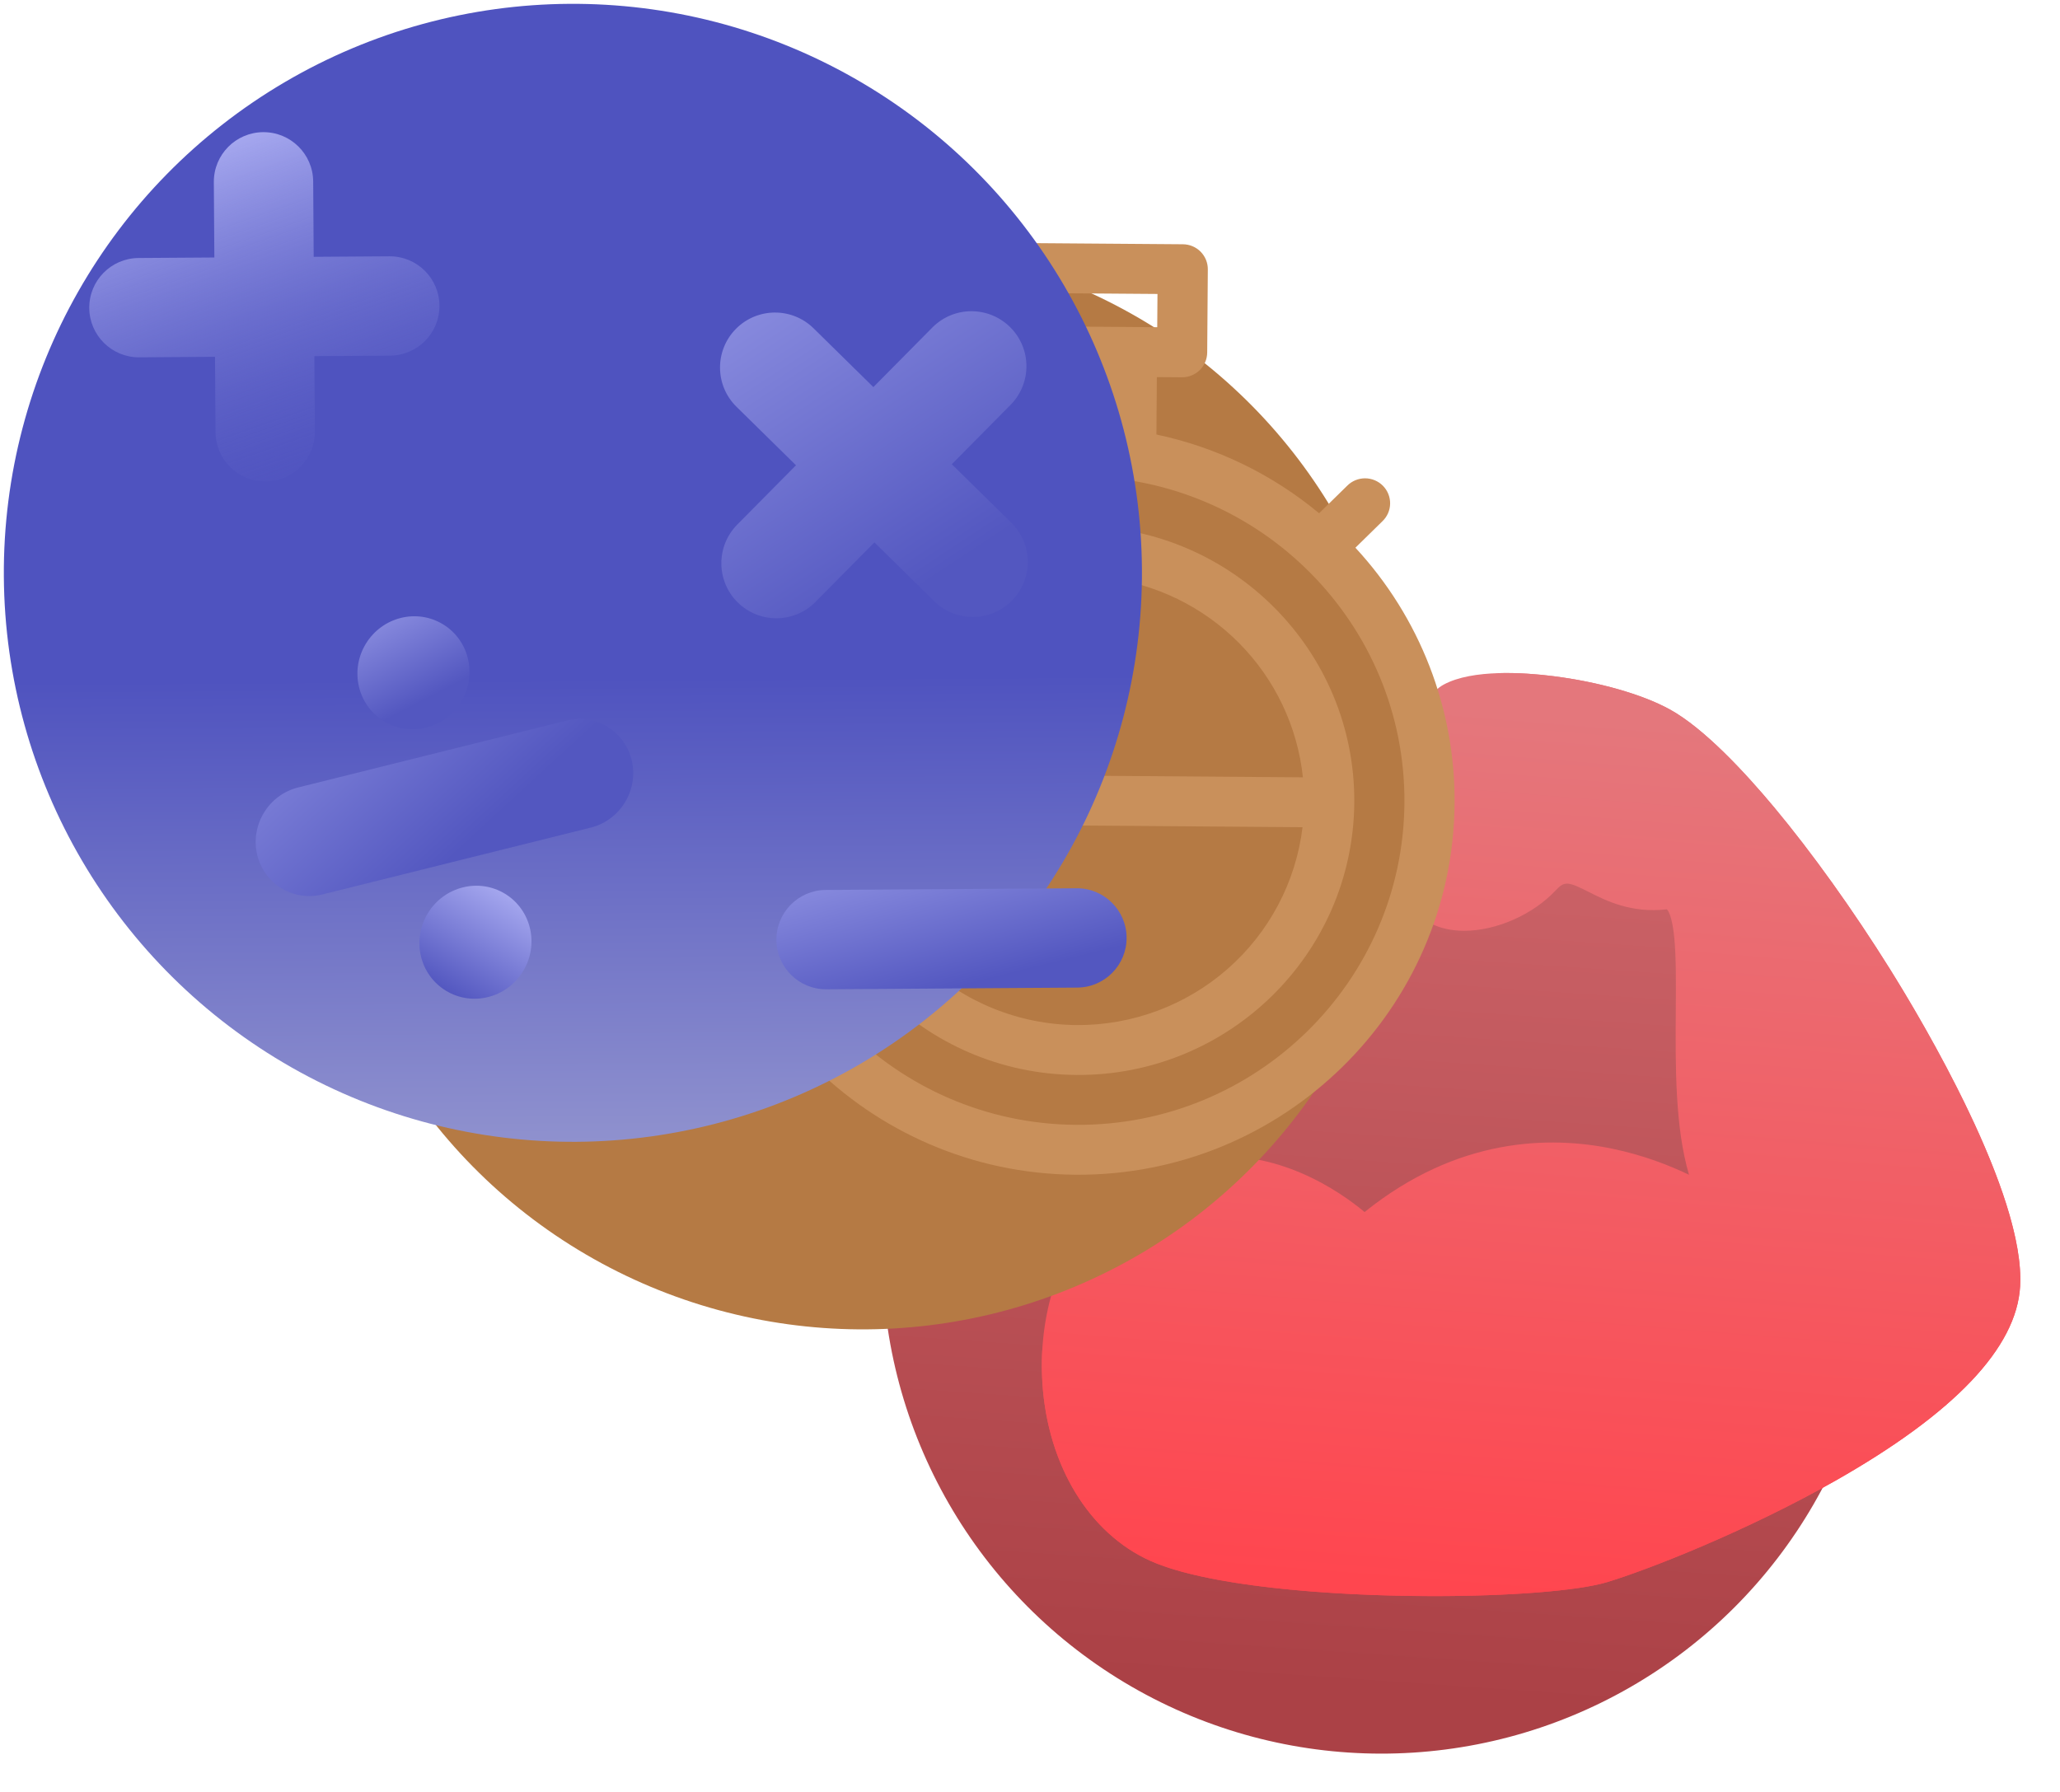 <svg width="362" height="315" viewBox="0 0 362 315" fill="none" xmlns="http://www.w3.org/2000/svg">
<g filter="url(#filter0_d)">
<circle cx="242.749" cy="215.413" r="87.718" transform="rotate(0.068 242.749 215.413)" fill="url(#paint0_linear)"/>
<g filter="url(#filter1_d)">
<path d="M332.103 162.184C325.616 151.807 318.392 141.715 311.759 133.768C306.738 127.751 299.474 119.879 293.384 116.549C288.558 113.909 280.919 111.733 272.948 110.728C267.935 110.096 258.767 109.449 253.683 112.218C249.229 114.643 247.163 123.607 246.327 128.733C244.992 136.921 244.816 147.97 248.711 152.159C250.727 154.327 253.7 155.475 257.31 155.478C257.315 155.478 257.321 155.478 257.326 155.478C262.974 155.48 269.444 152.607 273.426 148.329C274.951 146.689 275.631 146.857 279.175 148.646C282.313 150.231 286.61 152.402 292.836 151.718C292.874 151.713 292.902 151.713 292.918 151.713C293.056 151.83 293.835 152.661 294.228 156.808C294.549 160.202 294.517 164.718 294.483 169.499C294.415 179.245 294.339 189.964 296.805 198.356C293.331 196.688 288.72 194.891 283.299 193.772C272.411 191.524 256.179 191.718 239.798 204.908C237.692 203.151 233.786 200.254 228.676 198.063C218.301 193.616 207.957 194.226 198.761 199.831C193.346 203.131 189.043 208.363 186.318 214.962C183.814 221.026 182.729 227.944 183.181 234.968C184.112 249.442 191.401 261.42 202.203 266.229C212.025 270.602 233.191 272.382 251.665 272.403C265.207 272.419 277.303 271.491 282.421 269.947C289.613 267.776 306.859 261.022 322.515 252.136C343.453 240.253 354.38 228.754 354.993 217.959C355.918 201.663 337.706 171.148 332.103 162.184Z" fill="url(#paint1_linear)"/>
<path d="M355.022 216.747C355.024 214.463 354.712 212.184 354.254 209.95C350.825 193.144 336.88 169.828 332.101 162.183C325.615 151.807 318.39 141.715 311.758 133.768C306.736 127.751 299.472 119.879 293.383 116.548C288.557 113.908 280.917 111.732 272.946 110.728C270.309 110.396 266.523 110.059 262.787 110.218C270.18 111.298 277.142 113.358 281.649 115.824C287.738 119.154 295.002 127.027 300.024 133.043C306.656 140.99 313.881 151.082 320.367 161.459C325.971 170.423 344.182 200.938 343.258 217.235C343.182 218.572 342.947 219.92 342.555 221.278C341.253 225.787 338.346 229.655 334.527 232.382C330.818 235.029 326.593 237.7 321.852 240.391C306.196 249.276 288.951 256.03 281.758 258.201C276.64 259.745 264.544 260.674 251.002 260.658C232.529 260.636 211.363 258.856 201.541 254.484C192.128 250.293 185.385 240.658 183.189 228.673C183.049 230.748 183.043 232.853 183.18 234.969C184.111 249.442 191.4 261.421 202.202 266.23C208.488 269.028 219.423 270.763 231.324 271.657C236.511 272.044 241.711 272.27 246.913 272.359C248.496 272.386 250.08 272.402 251.664 272.404C265.206 272.42 277.302 271.491 282.42 269.947C289.612 267.776 306.858 261.022 322.514 252.137C343.452 240.253 354.379 228.755 354.992 217.96C355.014 217.556 355.022 217.151 355.022 216.747Z" fill="url(#paint2_linear)"/>
</g>
</g>
<g filter="url(#filter2_d)">
<ellipse cx="158.584" cy="144.202" rx="95.938" ry="95.432" transform="rotate(0.433 158.584 144.202)" fill="#B57A44"/>
<g filter="url(#filter3_d)">
<path d="M245.183 103.986L249.944 99.321C250.362 98.919 250.695 98.438 250.925 97.906C251.155 97.374 251.277 96.803 251.284 96.224C251.29 95.645 251.182 95.071 250.964 94.534C250.747 93.998 250.425 93.509 250.016 93.097C249.608 92.684 249.122 92.357 248.586 92.132C248.049 91.908 247.474 91.791 246.892 91.789C246.31 91.787 245.734 91.9 245.196 92.12C244.658 92.341 244.17 92.665 243.759 93.075L238.803 97.93C230.552 91.066 220.737 86.314 210.215 84.091L210.292 74.001L214.699 74.035C215.867 74.044 216.992 73.59 217.825 72.774C218.657 71.959 219.13 70.847 219.139 69.684L219.249 55.072C219.258 53.909 218.802 52.791 217.982 51.962C217.162 51.134 216.044 50.664 214.875 50.655L179.619 50.388C178.45 50.379 177.326 50.833 176.493 51.648C175.66 52.464 175.188 53.576 175.179 54.739L175.068 69.351C175.06 70.514 175.515 71.632 176.336 72.461C177.156 73.289 178.273 73.759 179.442 73.768L183.849 73.802L183.773 83.891C173.219 85.955 163.333 90.557 154.979 97.296L150.098 92.367C149.693 91.951 149.209 91.619 148.675 91.39C148.141 91.162 147.566 91.04 146.984 91.034C146.402 91.027 145.825 91.135 145.285 91.351C144.746 91.567 144.255 91.888 143.84 92.294C143.426 92.7 143.096 93.184 142.871 93.717C142.645 94.25 142.528 94.823 142.526 95.402C142.524 95.98 142.637 96.554 142.859 97.089C143.081 97.624 143.407 98.11 143.819 98.519L148.509 103.255C136.989 115.318 130.515 131.288 130.401 147.926C130.127 184.184 159.559 213.906 196.01 214.182C232.46 214.458 262.338 185.183 262.613 148.925C262.75 132.288 256.519 116.222 245.183 103.986ZM183.96 59.189L210.402 59.389L210.358 65.234L183.916 65.034L183.96 59.189ZM192.663 73.868L201.478 73.935L201.41 82.852C199.954 82.745 198.485 82.68 197.004 82.669C195.523 82.658 194.054 82.7 192.596 82.785L192.663 73.868ZM196.076 205.414C164.485 205.175 138.978 179.416 139.215 147.992C139.453 116.568 165.347 91.198 196.938 91.437C228.529 91.675 254.036 117.435 253.798 148.859C253.561 180.283 227.667 205.653 196.076 205.414Z" fill="#C9905B"/>
<path d="M196.873 100.204C170.142 100.002 148.232 121.47 148.031 148.059C147.83 174.648 169.413 196.445 196.144 196.647C222.874 196.849 244.785 175.382 244.986 148.792C245.187 122.203 223.604 100.406 196.873 100.204ZM235.959 144.34L200.949 144.075L201.212 109.25C210.141 110.325 218.439 114.38 224.751 120.754C231.062 127.128 235.013 135.443 235.959 144.34ZM196.21 187.879C186.073 187.802 176.351 183.867 169.039 176.882C161.728 169.897 157.382 160.393 156.894 150.321C156.406 140.25 159.813 130.375 166.416 122.724C173.019 115.074 182.316 110.228 192.398 109.183L192.101 148.392C192.092 149.555 192.548 150.673 193.369 151.502C194.189 152.33 195.306 152.801 196.475 152.809L235.893 153.107C234.724 162.739 230.034 171.606 222.715 178.018C215.397 184.431 205.963 187.941 196.21 187.879Z" fill="#C9905B"/>
<path d="M126.229 117.206L96.849 116.983C95.68 116.975 94.555 117.428 93.722 118.244C92.89 119.06 92.417 120.171 92.408 121.334C92.4 122.497 92.855 123.615 93.676 124.443C94.496 125.272 95.613 125.742 96.782 125.751L126.162 125.973C127.331 125.982 128.456 125.529 129.288 124.713C130.121 123.897 130.594 122.785 130.603 121.623C130.611 120.46 130.156 119.342 129.335 118.513C128.515 117.685 127.398 117.215 126.229 117.206Z" fill="#C9905B"/>
<path d="M124.458 156.649C124.467 155.486 124.011 154.367 123.191 153.539C122.37 152.711 121.253 152.24 120.084 152.231L90.704 152.009C89.535 152 88.411 152.454 87.578 153.27C86.745 154.085 86.272 155.197 86.264 156.36C86.255 157.522 86.711 158.641 87.531 159.469C88.351 160.298 89.469 160.768 90.638 160.777L120.018 160.999C121.187 161.008 122.311 160.554 123.144 159.739C123.977 158.923 124.449 157.811 124.458 156.649Z" fill="#C9905B"/>
<path d="M122.892 169.789L102.326 169.633C101.157 169.625 100.033 170.078 99.2 170.894C98.367 171.71 97.895 172.821 97.886 173.984C97.877 175.147 98.333 176.265 99.153 177.093C99.973 177.922 101.091 178.392 102.26 178.401L122.826 178.557C123.995 178.565 125.119 178.112 125.952 177.296C126.785 176.48 127.257 175.369 127.266 174.206C127.275 173.043 126.819 171.925 125.999 171.097C125.178 170.268 124.061 169.798 122.892 169.789Z" fill="#C9905B"/>
<path d="M124.591 139.114C124.599 137.951 124.143 136.832 123.323 136.004C122.503 135.176 121.385 134.705 120.217 134.697L82.022 134.408C80.853 134.399 79.729 134.852 78.896 135.668C78.064 136.484 77.591 137.595 77.582 138.758C77.573 139.921 78.029 141.039 78.849 141.868C79.67 142.696 80.787 143.166 81.956 143.175L120.15 143.464C121.319 143.473 122.444 143.019 123.276 142.204C124.109 141.388 124.582 140.276 124.591 139.114Z" fill="#C9905B"/>
</g>
</g>
<circle cx="100.673" cy="100.673" r="100" transform="rotate(-0.387 100.673 100.673)" fill="url(#paint3_linear)"/>
<g filter="url(#filter4_d)">
<path d="M45.173 141.782C45.763 144.383 47.347 146.476 49.431 147.755C51.507 149.029 54.078 149.495 56.655 148.853L103.809 137.108C108.975 135.821 112.209 130.57 111.032 125.378C109.855 120.184 104.713 117.02 99.55 118.307L52.396 130.052C47.23 131.338 43.997 136.59 45.173 141.782Z" fill="url(#paint4_linear)"/>
<path d="M67.439 118.397C72.052 121.226 78.126 119.713 81.007 115.018C83.888 110.322 82.485 104.221 77.873 101.392C73.261 98.562 67.186 100.075 64.305 104.771C61.424 109.466 62.828 115.567 67.439 118.397Z" fill="url(#paint5_linear)"/>
<path d="M78.333 165.755C82.945 168.585 89.02 167.072 91.901 162.376C94.782 157.68 93.378 151.579 88.766 148.75C84.154 145.92 78.079 147.433 75.199 152.129C72.318 156.825 73.721 162.925 78.333 165.755Z" fill="url(#paint6_linear)"/>
</g>
<g filter="url(#filter5_d)">
<path d="M142.971 49.361C139.164 45.618 133.046 45.669 129.303 49.476C125.56 53.281 125.611 59.4 129.418 63.144L139.877 73.428L129.558 83.853C125.803 87.648 125.834 93.767 129.628 97.522C131.529 99.403 134.014 100.334 136.492 100.318C138.96 100.301 141.423 99.345 143.296 97.452L153.66 86.981L164.165 97.311C166.064 99.179 168.538 100.101 171.006 100.085C173.485 100.068 175.957 99.103 177.833 97.196C181.576 93.391 181.524 87.272 177.718 83.528L167.259 73.243L177.578 62.818C181.333 59.024 181.302 52.905 177.508 49.15C173.713 45.395 167.594 45.426 163.84 49.22L153.476 59.69L142.971 49.361Z" fill="url(#paint7_linear)"/>
</g>
<g filter="url(#filter6_d)">
<path d="M55.331 67.49L55.242 54.251L68.553 54.161C73.374 54.128 77.255 50.194 77.223 45.373C77.19 40.553 73.256 36.671 68.436 36.704L55.124 36.794L55.034 23.554C55.002 18.734 51.067 14.852 46.247 14.885C41.427 14.917 37.545 18.852 37.578 23.672L37.667 36.912L24.355 37.002C19.535 37.034 15.653 40.968 15.686 45.789C15.718 50.609 19.653 54.491 24.473 54.458L37.785 54.368L37.874 67.608C37.907 72.428 41.841 76.31 46.661 76.277C51.482 76.245 55.364 72.311 55.331 67.49Z" fill="url(#paint8_linear)"/>
</g>
<g filter="url(#filter7_d)">
<path d="M189.188 147.769L145.107 148.067C140.287 148.099 136.405 152.034 136.438 156.854C136.47 161.674 140.405 165.556 145.225 165.523L189.305 165.226C194.126 165.193 198.007 161.259 197.975 156.438C197.942 151.618 194.008 147.736 189.188 147.769Z" fill="url(#paint9_linear)"/>
</g>
<defs>
<filter id="filter0_d" x="148.848" y="109.068" width="212.384" height="205.312" filterUnits="userSpaceOnUse" color-interpolation-filters="sRGB">
<feFlood flood-opacity="0" result="BackgroundImageFix"/>
<feColorMatrix in="SourceAlpha" type="matrix" values="0 0 0 0 0 0 0 0 0 0 0 0 0 0 0 0 0 0 127 0"/>
<feOffset dy="5.066"/>
<feGaussianBlur stdDeviation="3.039"/>
<feColorMatrix type="matrix" values="0 0 0 0 0 0 0 0 0 0 0 0 0 0 0 0 0 0 0.25 0"/>
<feBlend mode="normal" in2="BackgroundImageFix" result="effect1_dropShadow"/>
<feBlend mode="normal" in="SourceGraphic" in2="effect1_dropShadow" result="shape"/>
</filter>
<filter id="filter1_d" x="178.981" y="109.068" width="180.225" height="170.55" filterUnits="userSpaceOnUse" color-interpolation-filters="sRGB">
<feFlood flood-opacity="0" result="BackgroundImageFix"/>
<feColorMatrix in="SourceAlpha" type="matrix" values="0 0 0 0 0 0 0 0 0 0 0 0 0 0 0 0 0 0 127 0"/>
<feOffset dy="3.039"/>
<feGaussianBlur stdDeviation="2.026"/>
<feColorMatrix type="matrix" values="0 0 0 0 0 0 0 0 0 0 0 0 0 0 0 0 0 0 0.25 0"/>
<feBlend mode="normal" in2="BackgroundImageFix" result="effect1_dropShadow"/>
<feBlend mode="normal" in="SourceGraphic" in2="effect1_dropShadow" result="shape"/>
</filter>
<filter id="filter2_d" x="43.927" y="31.048" width="223.427" height="214.309" filterUnits="userSpaceOnUse" color-interpolation-filters="sRGB">
<feFlood flood-opacity="0" result="BackgroundImageFix"/>
<feColorMatrix in="SourceAlpha" type="matrix" values="0 0 0 0 0 0 0 0 0 0 0 0 0 0 0 0 0 0 127 0"/>
<feOffset dx="-7" dy="-6"/>
<feGaussianBlur stdDeviation="5.5"/>
<feColorMatrix type="matrix" values="0 0 0 0 0 0 0 0 0 0 0 0 0 0 0 0 0 0 0.25 0"/>
<feBlend mode="normal" in2="BackgroundImageFix" result="effect1_dropShadow"/>
<feBlend mode="normal" in="SourceGraphic" in2="effect1_dropShadow" result="shape"/>
</filter>
<filter id="filter3_d" x="72.372" y="43.119" width="196.159" height="175.014" filterUnits="userSpaceOnUse" color-interpolation-filters="sRGB">
<feFlood flood-opacity="0" result="BackgroundImageFix"/>
<feColorMatrix in="SourceAlpha" type="matrix" values="0 0 0 0 0 0 0 0 0 0 0 0 0 0 0 0 0 0 127 0"/>
<feOffset dy="-1.726"/>
<feGaussianBlur stdDeviation="2.589"/>
<feColorMatrix type="matrix" values="0 0 0 0 0 0 0 0 0 0 0 0 0 0 0 0 0 0 0.25 0"/>
<feBlend mode="normal" in2="BackgroundImageFix" result="effect1_dropShadow"/>
<feBlend mode="normal" in="SourceGraphic" in2="effect1_dropShadow" result="shape"/>
</filter>
<filter id="filter4_d" x="32.962" y="96.268" width="90.281" height="91.294" filterUnits="userSpaceOnUse" color-interpolation-filters="sRGB">
<feFlood flood-opacity="0" result="BackgroundImageFix"/>
<feColorMatrix in="SourceAlpha" type="matrix" values="0 0 0 0 0 0 0 0 0 0 0 0 0 0 0 0 0 0 127 0"/>
<feOffset dy="8.342"/>
<feGaussianBlur stdDeviation="4.171"/>
<feColorMatrix type="matrix" values="0 0 0 0 0 0 0 0 0 0 0 0 0 0 0 0 0 0 0.25 0"/>
<feBlend mode="normal" in2="BackgroundImageFix" result="effect1_dropShadow"/>
<feBlend mode="normal" in="SourceGraphic" in2="effect1_dropShadow" result="shape"/>
</filter>
<filter id="filter5_d" x="118.122" y="46.289" width="70.892" height="70.778" filterUnits="userSpaceOnUse" color-interpolation-filters="sRGB">
<feFlood flood-opacity="0" result="BackgroundImageFix"/>
<feColorMatrix in="SourceAlpha" type="matrix" values="0 0 0 0 0 0 0 0 0 0 0 0 0 0 0 0 0 0 127 0"/>
<feOffset dy="8.342"/>
<feGaussianBlur stdDeviation="4.171"/>
<feColorMatrix type="matrix" values="0 0 0 0 0 0 0 0 0 0 0 0 0 0 0 0 0 0 0.25 0"/>
<feBlend mode="normal" in2="BackgroundImageFix" result="effect1_dropShadow"/>
<feBlend mode="normal" in="SourceGraphic" in2="effect1_dropShadow" result="shape"/>
</filter>
<filter id="filter6_d" x="7.136" y="14.677" width="78.636" height="78.492" filterUnits="userSpaceOnUse" color-interpolation-filters="sRGB">
<feFlood flood-opacity="0" result="BackgroundImageFix"/>
<feColorMatrix in="SourceAlpha" type="matrix" values="0 0 0 0 0 0 0 0 0 0 0 0 0 0 0 0 0 0 127 0"/>
<feOffset dy="8.342"/>
<feGaussianBlur stdDeviation="4.171"/>
<feColorMatrix type="matrix" values="0 0 0 0 0 0 0 0 0 0 0 0 0 0 0 0 0 0 0.25 0"/>
<feBlend mode="normal" in2="BackgroundImageFix" result="effect1_dropShadow"/>
<feBlend mode="normal" in="SourceGraphic" in2="effect1_dropShadow" result="shape"/>
</filter>
<filter id="filter7_d" x="128.037" y="147.71" width="78.339" height="34.556" filterUnits="userSpaceOnUse" color-interpolation-filters="sRGB">
<feFlood flood-opacity="0" result="BackgroundImageFix"/>
<feColorMatrix in="SourceAlpha" type="matrix" values="0 0 0 0 0 0 0 0 0 0 0 0 0 0 0 0 0 0 127 0"/>
<feOffset dy="8.342"/>
<feGaussianBlur stdDeviation="4.171"/>
<feColorMatrix type="matrix" values="0 0 0 0 0 0 0 0 0 0 0 0 0 0 0 0 0 0 0.25 0"/>
<feBlend mode="normal" in2="BackgroundImageFix" result="effect1_dropShadow"/>
<feBlend mode="normal" in="SourceGraphic" in2="effect1_dropShadow" result="shape"/>
</filter>
<linearGradient id="paint0_linear" x1="242.749" y1="292.606" x2="253.275" y2="138.221" gradientUnits="userSpaceOnUse">
<stop stop-color="#AB4146"/>
<stop offset="1" stop-color="#CC6368"/>
</linearGradient>
<linearGradient id="paint1_linear" x1="282.933" y1="118.311" x2="270.493" y2="272.545" gradientUnits="userSpaceOnUse">
<stop stop-color="#E4777C"/>
<stop offset="1" stop-color="#FF464F"/>
</linearGradient>
<linearGradient id="paint2_linear" x1="282.931" y1="118.311" x2="270.491" y2="272.545" gradientUnits="userSpaceOnUse">
<stop stop-color="#E4777C"/>
<stop offset="1" stop-color="#FF464F"/>
</linearGradient>
<linearGradient id="paint3_linear" x1="100.673" y1="119.134" x2="100.673" y2="200.673" gradientUnits="userSpaceOnUse">
<stop stop-color="#4F53BF"/>
<stop offset="1" stop-color="#8F91CE"/>
</linearGradient>
<linearGradient id="paint4_linear" x1="19.959" y1="108.917" x2="63.944" y2="156.658" gradientUnits="userSpaceOnUse">
<stop stop-color="#A4A6EE"/>
<stop offset="1" stop-color="#5357C0"/>
</linearGradient>
<linearGradient id="paint5_linear" x1="56.03" y1="96.359" x2="67.439" y2="118.397" gradientUnits="userSpaceOnUse">
<stop stop-color="#A4A6EE"/>
<stop offset="1" stop-color="#5357C0"/>
</linearGradient>
<linearGradient id="paint6_linear" x1="88.766" y1="148.75" x2="78.333" y2="165.755" gradientUnits="userSpaceOnUse">
<stop stop-color="#A4A6EE"/>
<stop offset="1" stop-color="#5357C0"/>
</linearGradient>
<linearGradient id="paint7_linear" x1="104.786" y1="26.029" x2="153.749" y2="100.201" gradientUnits="userSpaceOnUse">
<stop stop-color="#A4A6EE"/>
<stop offset="1" stop-color="#5357C0"/>
</linearGradient>
<linearGradient id="paint8_linear" x1="46.247" y1="14.885" x2="68.996" y2="80.117" gradientUnits="userSpaceOnUse">
<stop stop-color="#A4A6EE"/>
<stop offset="1" stop-color="#4F53BF" stop-opacity="0"/>
<stop offset="1" stop-color="#5357C0"/>
</linearGradient>
<linearGradient id="paint9_linear" x1="158.567" y1="130.283" x2="167.265" y2="165.375" gradientUnits="userSpaceOnUse">
<stop stop-color="#A4A6EE"/>
<stop offset="1" stop-color="#5357C0"/>
</linearGradient>
</defs>
</svg>
